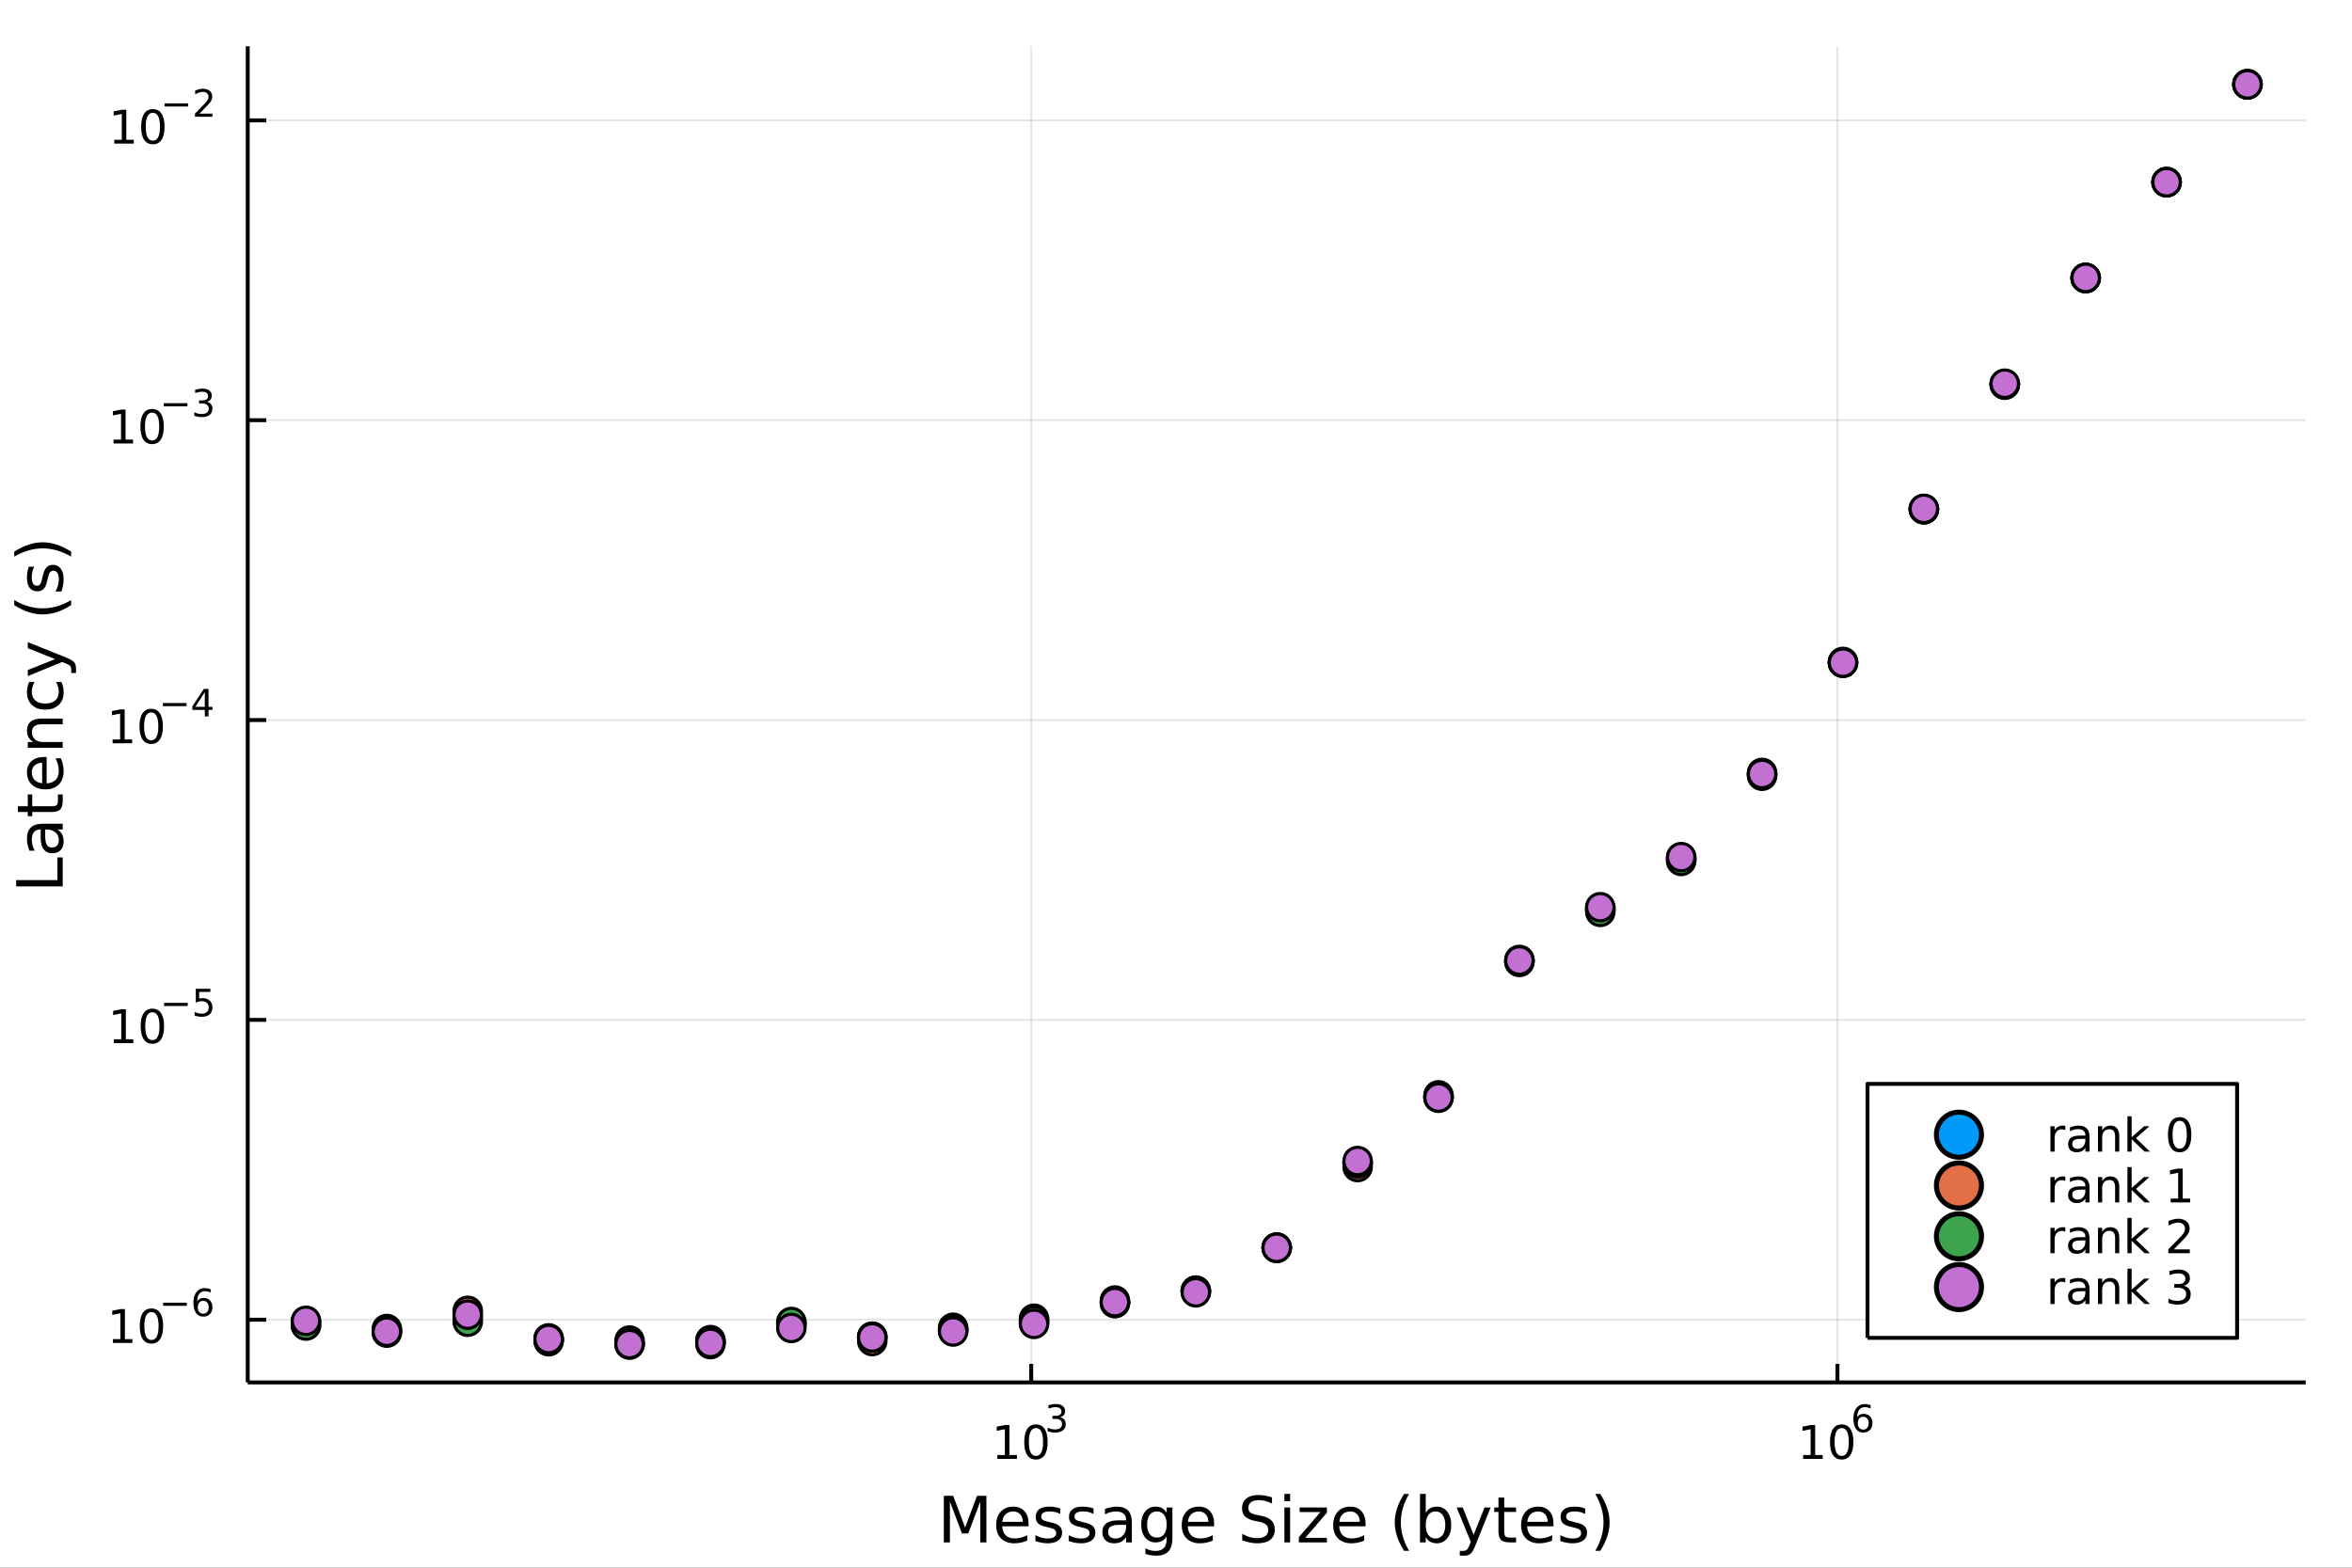 <?xml version="1.0" encoding="utf-8"?>
<svg xmlns="http://www.w3.org/2000/svg" xmlns:xlink="http://www.w3.org/1999/xlink" width="600" height="400" viewBox="0 0 2400 1600">
<rect x="0" y="0" width="2400" height="1600" fill="#333333" stroke="none"/>
<defs>
  <clipPath id="clip520">
    <rect x="0" y="0" width="2400" height="1600"/>
  </clipPath>
</defs>
<path clip-path="url(#clip520)" d="
M0 1600 L2400 1600 L2400 0 L0 0  Z
  " fill="#ffffff" fill-rule="evenodd" fill-opacity="1"/>
<defs>
  <clipPath id="clip521">
    <rect x="480" y="0" width="1681" height="1600"/>
  </clipPath>
</defs>
<path clip-path="url(#clip520)" d="
M252.764 1410.9 L2352.76 1410.9 L2352.76 47.244 L252.764 47.244  Z
  " fill="#ffffff" fill-rule="evenodd" fill-opacity="1"/>
<defs>
  <clipPath id="clip522">
    <rect x="252" y="47" width="2101" height="1365"/>
  </clipPath>
</defs>
<polyline clip-path="url(#clip522)" style="stroke:#000000; stroke-linecap:butt; stroke-linejoin:round; stroke-width:2; stroke-opacity:0.1; fill:none" points="
  1052.29,1410.9 1052.29,47.244 
  "/>
<polyline clip-path="url(#clip522)" style="stroke:#000000; stroke-linecap:butt; stroke-linejoin:round; stroke-width:2; stroke-opacity:0.1; fill:none" points="
  1874.94,1410.9 1874.94,47.244 
  "/>
<polyline clip-path="url(#clip520)" style="stroke:#000000; stroke-linecap:butt; stroke-linejoin:round; stroke-width:4; stroke-opacity:1; fill:none" points="
  252.764,1410.9 2352.76,1410.9 
  "/>
<polyline clip-path="url(#clip520)" style="stroke:#000000; stroke-linecap:butt; stroke-linejoin:round; stroke-width:4; stroke-opacity:1; fill:none" points="
  1052.29,1410.9 1052.29,1392 
  "/>
<polyline clip-path="url(#clip520)" style="stroke:#000000; stroke-linecap:butt; stroke-linejoin:round; stroke-width:4; stroke-opacity:1; fill:none" points="
  1874.94,1410.9 1874.94,1392 
  "/>
<path clip-path="url(#clip520)" d="M1017.74 1485.02 L1025.38 1485.02 L1025.38 1458.66 L1017.07 1460.32 L1017.07 1456.06 L1025.33 1454.4 L1030.01 1454.4 L1030.01 1485.02 L1037.65 1485.02 L1037.65 1488.96 L1017.74 1488.96 L1017.74 1485.02 Z" fill="#000000" fill-rule="evenodd" fill-opacity="1" /><path clip-path="url(#clip520)" d="M1057.09 1457.48 Q1053.48 1457.48 1051.65 1461.04 Q1049.84 1464.58 1049.84 1471.71 Q1049.84 1478.82 1051.65 1482.38 Q1053.48 1485.92 1057.09 1485.92 Q1060.72 1485.92 1062.53 1482.38 Q1064.36 1478.82 1064.36 1471.71 Q1064.36 1464.58 1062.53 1461.04 Q1060.72 1457.48 1057.09 1457.48 M1057.09 1453.77 Q1062.9 1453.77 1065.96 1458.38 Q1069.03 1462.96 1069.03 1471.71 Q1069.03 1480.44 1065.96 1485.04 Q1062.9 1489.63 1057.09 1489.63 Q1051.28 1489.63 1048.2 1485.04 Q1045.15 1480.44 1045.15 1471.71 Q1045.15 1462.96 1048.2 1458.38 Q1051.28 1453.77 1057.09 1453.77 Z" fill="#000000" fill-rule="evenodd" fill-opacity="1" /><path clip-path="url(#clip520)" d="M1081.73 1446.41 Q1084.46 1446.99 1085.98 1448.83 Q1087.52 1450.68 1087.52 1453.38 Q1087.52 1457.54 1084.66 1459.82 Q1081.81 1462.09 1076.54 1462.09 Q1074.77 1462.09 1072.89 1461.73 Q1071.03 1461.4 1069.03 1460.7 L1069.03 1457.03 Q1070.61 1457.95 1072.5 1458.42 Q1074.38 1458.89 1076.43 1458.89 Q1080 1458.89 1081.86 1457.48 Q1083.74 1456.07 1083.74 1453.38 Q1083.74 1450.9 1081.99 1449.51 Q1080.26 1448.1 1077.16 1448.1 L1073.89 1448.1 L1073.89 1444.98 L1077.31 1444.98 Q1080.11 1444.98 1081.6 1443.87 Q1083.08 1442.74 1083.08 1440.63 Q1083.08 1438.47 1081.54 1437.32 Q1080.02 1436.16 1077.16 1436.16 Q1075.6 1436.16 1073.81 1436.49 Q1072.03 1436.83 1069.88 1437.55 L1069.88 1434.16 Q1072.04 1433.56 1073.92 1433.26 Q1075.82 1432.96 1077.5 1432.96 Q1081.82 1432.96 1084.34 1434.93 Q1086.86 1436.89 1086.86 1440.24 Q1086.86 1442.57 1085.53 1444.19 Q1084.19 1445.79 1081.73 1446.41 Z" fill="#000000" fill-rule="evenodd" fill-opacity="1" /><path clip-path="url(#clip520)" d="M1839.93 1485.02 L1847.57 1485.02 L1847.57 1458.66 L1839.26 1460.32 L1839.26 1456.06 L1847.52 1454.4 L1852.2 1454.4 L1852.2 1485.02 L1859.84 1485.02 L1859.84 1488.96 L1839.93 1488.96 L1839.93 1485.02 Z" fill="#000000" fill-rule="evenodd" fill-opacity="1" /><path clip-path="url(#clip520)" d="M1879.28 1457.48 Q1875.67 1457.48 1873.84 1461.04 Q1872.04 1464.58 1872.04 1471.71 Q1872.04 1478.82 1873.84 1482.38 Q1875.67 1485.92 1879.28 1485.92 Q1882.92 1485.92 1884.72 1482.38 Q1886.55 1478.82 1886.55 1471.71 Q1886.55 1464.58 1884.72 1461.04 Q1882.92 1457.48 1879.28 1457.48 M1879.28 1453.77 Q1885.09 1453.77 1888.15 1458.38 Q1891.23 1462.96 1891.23 1471.71 Q1891.23 1480.44 1888.15 1485.04 Q1885.09 1489.63 1879.28 1489.63 Q1873.47 1489.63 1870.39 1485.04 Q1867.34 1480.44 1867.34 1471.71 Q1867.34 1462.96 1870.39 1458.38 Q1873.47 1453.77 1879.28 1453.77 Z" fill="#000000" fill-rule="evenodd" fill-opacity="1" /><path clip-path="url(#clip520)" d="M1901.25 1445.99 Q1898.69 1445.99 1897.19 1447.74 Q1895.7 1449.49 1895.7 1452.54 Q1895.7 1455.57 1897.19 1457.33 Q1898.69 1459.08 1901.25 1459.08 Q1903.81 1459.08 1905.3 1457.33 Q1906.8 1455.57 1906.8 1452.54 Q1906.8 1449.49 1905.3 1447.74 Q1903.81 1445.99 1901.25 1445.99 M1908.79 1434.09 L1908.79 1437.55 Q1907.36 1436.87 1905.9 1436.51 Q1904.45 1436.16 1903.02 1436.16 Q1899.26 1436.16 1897.26 1438.69 Q1895.29 1441.23 1895.01 1446.37 Q1896.12 1444.73 1897.79 1443.87 Q1899.47 1442.98 1901.48 1442.98 Q1905.71 1442.98 1908.15 1445.56 Q1910.62 1448.12 1910.62 1452.54 Q1910.62 1456.86 1908.06 1459.48 Q1905.5 1462.09 1901.25 1462.09 Q1896.38 1462.09 1893.8 1458.37 Q1891.23 1454.62 1891.23 1447.53 Q1891.23 1440.88 1894.39 1436.93 Q1897.55 1432.96 1902.87 1432.96 Q1904.3 1432.96 1905.75 1433.24 Q1907.21 1433.52 1908.79 1434.09 Z" fill="#000000" fill-rule="evenodd" fill-opacity="1" /><path clip-path="url(#clip520)" d="M963.07 1526.67 L972.65 1526.67 L984.777 1559 L996.967 1526.67 L1006.55 1526.67 L1006.55 1574.19 L1000.28 1574.19 L1000.28 1532.46 L988.023 1565.05 L981.562 1565.05 L969.308 1532.46 L969.308 1574.19 L963.07 1574.19 L963.07 1526.67 Z" fill="#000000" fill-rule="evenodd" fill-opacity="1" /><path clip-path="url(#clip520)" d="M1049.55 1554.9 L1049.55 1557.76 L1022.62 1557.76 Q1023 1563.81 1026.25 1566.99 Q1029.53 1570.14 1035.35 1570.14 Q1038.73 1570.14 1041.88 1569.32 Q1045.06 1568.49 1048.18 1566.83 L1048.18 1572.37 Q1045.03 1573.71 1041.72 1574.41 Q1038.41 1575.11 1035 1575.11 Q1026.47 1575.11 1021.48 1570.14 Q1016.51 1565.18 1016.51 1556.71 Q1016.51 1547.96 1021.22 1542.83 Q1025.96 1537.68 1033.98 1537.68 Q1041.18 1537.68 1045.35 1542.33 Q1049.55 1546.94 1049.55 1554.9 M1043.69 1553.18 Q1043.63 1548.37 1040.99 1545.51 Q1038.38 1542.64 1034.05 1542.64 Q1029.15 1542.64 1026.19 1545.41 Q1023.26 1548.18 1022.81 1553.21 L1043.69 1553.18 Z" fill="#000000" fill-rule="evenodd" fill-opacity="1" /><path clip-path="url(#clip520)" d="M1081.89 1539.59 L1081.89 1545.13 Q1079.4 1543.85 1076.73 1543.22 Q1074.06 1542.58 1071.19 1542.58 Q1066.83 1542.58 1064.63 1543.92 Q1062.47 1545.25 1062.47 1547.93 Q1062.47 1549.96 1064.03 1551.14 Q1065.59 1552.29 1070.3 1553.34 L1072.31 1553.78 Q1078.54 1555.12 1081.15 1557.57 Q1083.8 1559.99 1083.8 1564.35 Q1083.8 1569.32 1079.85 1572.21 Q1075.93 1575.11 1069.06 1575.11 Q1066.19 1575.11 1063.08 1574.54 Q1059.99 1573.99 1056.55 1572.88 L1056.55 1566.83 Q1059.8 1568.52 1062.95 1569.38 Q1066.1 1570.21 1069.19 1570.21 Q1073.32 1570.21 1075.55 1568.81 Q1077.78 1567.37 1077.78 1564.8 Q1077.78 1562.41 1076.16 1561.14 Q1074.57 1559.86 1069.12 1558.68 L1067.09 1558.21 Q1061.64 1557.06 1059.22 1554.71 Q1056.8 1552.32 1056.8 1548.18 Q1056.8 1543.15 1060.37 1540.42 Q1063.93 1537.68 1070.49 1537.68 Q1073.74 1537.68 1076.6 1538.16 Q1079.47 1538.63 1081.89 1539.59 Z" fill="#000000" fill-rule="evenodd" fill-opacity="1" /><path clip-path="url(#clip520)" d="M1115.85 1539.59 L1115.85 1545.13 Q1113.36 1543.85 1110.69 1543.22 Q1108.02 1542.58 1105.15 1542.58 Q1100.79 1542.58 1098.6 1543.92 Q1096.43 1545.25 1096.43 1547.93 Q1096.43 1549.96 1097.99 1551.14 Q1099.55 1552.29 1104.26 1553.34 L1106.27 1553.78 Q1112.5 1555.12 1115.11 1557.57 Q1117.76 1559.99 1117.76 1564.35 Q1117.76 1569.32 1113.81 1572.21 Q1109.89 1575.11 1103.02 1575.11 Q1100.16 1575.11 1097.04 1574.54 Q1093.95 1573.99 1090.51 1572.88 L1090.51 1566.83 Q1093.76 1568.52 1096.91 1569.38 Q1100.06 1570.21 1103.15 1570.21 Q1107.28 1570.21 1109.51 1568.81 Q1111.74 1567.37 1111.74 1564.8 Q1111.74 1562.41 1110.12 1561.14 Q1108.53 1559.86 1103.08 1558.68 L1101.05 1558.21 Q1095.6 1557.06 1093.18 1554.71 Q1090.77 1552.32 1090.77 1548.18 Q1090.77 1543.15 1094.33 1540.42 Q1097.9 1537.68 1104.45 1537.68 Q1107.7 1537.68 1110.56 1538.16 Q1113.43 1538.63 1115.85 1539.59 Z" fill="#000000" fill-rule="evenodd" fill-opacity="1" /><path clip-path="url(#clip520)" d="M1143.28 1556.27 Q1136.19 1556.27 1133.45 1557.89 Q1130.71 1559.51 1130.71 1563.43 Q1130.71 1566.55 1132.75 1568.39 Q1134.82 1570.21 1138.35 1570.21 Q1143.22 1570.21 1146.15 1566.77 Q1149.11 1563.3 1149.11 1557.57 L1149.11 1556.27 L1143.28 1556.27 M1154.96 1553.85 L1154.96 1574.19 L1149.11 1574.19 L1149.11 1568.77 Q1147.1 1572.02 1144.11 1573.58 Q1141.12 1575.11 1136.79 1575.11 Q1131.32 1575.11 1128.07 1572.05 Q1124.85 1568.97 1124.85 1563.81 Q1124.85 1557.79 1128.86 1554.74 Q1132.91 1551.68 1140.9 1551.68 L1149.11 1551.68 L1149.11 1551.11 Q1149.11 1547.07 1146.43 1544.87 Q1143.79 1542.64 1138.99 1542.64 Q1135.93 1542.64 1133.03 1543.38 Q1130.14 1544.11 1127.46 1545.57 L1127.46 1540.16 Q1130.68 1538.92 1133.7 1538.31 Q1136.73 1537.68 1139.59 1537.68 Q1147.33 1537.68 1151.14 1541.69 Q1154.96 1545.7 1154.96 1553.85 Z" fill="#000000" fill-rule="evenodd" fill-opacity="1" /><path clip-path="url(#clip520)" d="M1190.48 1555.95 Q1190.48 1549.58 1187.84 1546.08 Q1185.23 1542.58 1180.49 1542.58 Q1175.78 1542.58 1173.14 1546.08 Q1170.53 1549.58 1170.53 1555.95 Q1170.53 1562.28 1173.14 1565.78 Q1175.78 1569.28 1180.49 1569.28 Q1185.23 1569.28 1187.84 1565.78 Q1190.48 1562.28 1190.48 1555.95 M1196.34 1569.76 Q1196.34 1578.86 1192.3 1583.29 Q1188.26 1587.74 1179.92 1587.74 Q1176.83 1587.74 1174.09 1587.27 Q1171.36 1586.82 1168.78 1585.87 L1168.78 1580.17 Q1171.36 1581.57 1173.87 1582.24 Q1176.38 1582.91 1178.99 1582.91 Q1184.76 1582.91 1187.62 1579.88 Q1190.48 1576.89 1190.48 1570.81 L1190.48 1567.92 Q1188.67 1571.07 1185.84 1572.63 Q1183.01 1574.19 1179.06 1574.19 Q1172.5 1574.19 1168.49 1569.19 Q1164.48 1564.19 1164.48 1555.95 Q1164.48 1547.67 1168.49 1542.68 Q1172.5 1537.68 1179.06 1537.68 Q1183.01 1537.68 1185.84 1539.24 Q1188.67 1540.8 1190.48 1543.95 L1190.48 1538.54 L1196.34 1538.54 L1196.34 1569.76 Z" fill="#000000" fill-rule="evenodd" fill-opacity="1" /><path clip-path="url(#clip520)" d="M1238.9 1554.9 L1238.9 1557.76 L1211.97 1557.76 Q1212.35 1563.81 1215.6 1566.99 Q1218.88 1570.14 1224.7 1570.14 Q1228.07 1570.14 1231.23 1569.32 Q1234.41 1568.49 1237.53 1566.83 L1237.53 1572.37 Q1234.38 1573.71 1231.07 1574.41 Q1227.76 1575.11 1224.35 1575.11 Q1215.82 1575.11 1210.82 1570.14 Q1205.86 1565.18 1205.86 1556.71 Q1205.86 1547.96 1210.57 1542.83 Q1215.31 1537.68 1223.33 1537.68 Q1230.53 1537.68 1234.69 1542.33 Q1238.9 1546.94 1238.9 1554.9 M1233.04 1553.18 Q1232.98 1548.37 1230.33 1545.51 Q1227.72 1542.64 1223.4 1542.64 Q1218.49 1542.64 1215.53 1545.41 Q1212.61 1548.18 1212.16 1553.21 L1233.04 1553.18 Z" fill="#000000" fill-rule="evenodd" fill-opacity="1" /><path clip-path="url(#clip520)" d="M1297.97 1528.23 L1297.97 1534.5 Q1294.31 1532.74 1291.06 1531.89 Q1287.82 1531.03 1284.79 1531.03 Q1279.54 1531.03 1276.68 1533.06 Q1273.84 1535.1 1273.84 1538.86 Q1273.84 1542.01 1275.72 1543.63 Q1277.63 1545.22 1282.91 1546.21 L1286.8 1547 Q1293.99 1548.37 1297.4 1551.84 Q1300.83 1555.28 1300.83 1561.07 Q1300.83 1567.98 1296.19 1571.54 Q1291.57 1575.11 1282.63 1575.11 Q1279.25 1575.11 1275.44 1574.34 Q1271.65 1573.58 1267.57 1572.08 L1267.57 1565.46 Q1271.49 1567.66 1275.24 1568.77 Q1279 1569.89 1282.63 1569.89 Q1288.13 1569.89 1291.13 1567.72 Q1294.12 1565.56 1294.12 1561.55 Q1294.12 1558.05 1291.95 1556.08 Q1289.82 1554.1 1284.92 1553.11 L1281.01 1552.35 Q1273.81 1550.92 1270.6 1547.86 Q1267.38 1544.81 1267.38 1539.37 Q1267.38 1533.06 1271.81 1529.43 Q1276.26 1525.81 1284.06 1525.81 Q1287.4 1525.81 1290.87 1526.41 Q1294.34 1527.02 1297.97 1528.23 Z" fill="#000000" fill-rule="evenodd" fill-opacity="1" /><path clip-path="url(#clip520)" d="M1310.61 1538.54 L1316.46 1538.54 L1316.46 1574.19 L1310.61 1574.19 L1310.61 1538.54 M1310.61 1524.66 L1316.46 1524.66 L1316.46 1532.08 L1310.61 1532.08 L1310.61 1524.66 Z" fill="#000000" fill-rule="evenodd" fill-opacity="1" /><path clip-path="url(#clip520)" d="M1326.17 1538.54 L1353.99 1538.54 L1353.99 1543.88 L1331.96 1569.51 L1353.99 1569.51 L1353.99 1574.19 L1325.37 1574.19 L1325.37 1568.84 L1347.4 1543.22 L1326.17 1543.22 L1326.17 1538.54 Z" fill="#000000" fill-rule="evenodd" fill-opacity="1" /><path clip-path="url(#clip520)" d="M1393.42 1554.9 L1393.42 1557.76 L1366.5 1557.76 Q1366.88 1563.81 1370.13 1566.99 Q1373.4 1570.14 1379.23 1570.14 Q1382.6 1570.14 1385.75 1569.32 Q1388.94 1568.49 1392.05 1566.83 L1392.05 1572.37 Q1388.9 1573.71 1385.59 1574.41 Q1382.28 1575.11 1378.88 1575.11 Q1370.35 1575.11 1365.35 1570.14 Q1360.39 1565.18 1360.39 1556.71 Q1360.39 1547.96 1365.1 1542.83 Q1369.84 1537.68 1377.86 1537.68 Q1385.05 1537.68 1389.22 1542.33 Q1393.42 1546.94 1393.42 1554.9 M1387.57 1553.18 Q1387.5 1548.37 1384.86 1545.51 Q1382.25 1542.64 1377.92 1542.64 Q1373.02 1542.64 1370.06 1545.41 Q1367.13 1548.18 1366.69 1553.21 L1387.57 1553.18 Z" fill="#000000" fill-rule="evenodd" fill-opacity="1" /><path clip-path="url(#clip520)" d="M1437.82 1524.72 Q1433.56 1532.04 1431.49 1539.21 Q1429.42 1546.37 1429.42 1553.72 Q1429.42 1561.07 1431.49 1568.3 Q1433.59 1575.49 1437.82 1582.78 L1432.73 1582.78 Q1427.96 1575.3 1425.57 1568.07 Q1423.22 1560.85 1423.22 1553.72 Q1423.22 1546.62 1425.57 1539.43 Q1427.93 1532.24 1432.73 1524.72 L1437.82 1524.72 Z" fill="#000000" fill-rule="evenodd" fill-opacity="1" /><path clip-path="url(#clip520)" d="M1474.78 1556.39 Q1474.78 1549.93 1472.1 1546.27 Q1469.46 1542.58 1464.81 1542.58 Q1460.17 1542.58 1457.49 1546.27 Q1454.85 1549.93 1454.85 1556.39 Q1454.85 1562.85 1457.49 1566.55 Q1460.17 1570.21 1464.81 1570.21 Q1469.46 1570.21 1472.1 1566.55 Q1474.78 1562.85 1474.78 1556.39 M1454.85 1543.95 Q1456.7 1540.77 1459.5 1539.24 Q1462.33 1537.68 1466.25 1537.68 Q1472.74 1537.68 1476.78 1542.83 Q1480.86 1547.99 1480.86 1556.39 Q1480.86 1564.8 1476.78 1569.95 Q1472.74 1575.11 1466.25 1575.11 Q1462.33 1575.11 1459.5 1573.58 Q1456.7 1572.02 1454.85 1568.84 L1454.85 1574.19 L1448.96 1574.19 L1448.96 1524.66 L1454.85 1524.66 L1454.85 1543.95 Z" fill="#000000" fill-rule="evenodd" fill-opacity="1" /><path clip-path="url(#clip520)" d="M1505.4 1577.5 Q1502.91 1583.86 1500.56 1585.8 Q1498.2 1587.74 1494.26 1587.74 L1489.58 1587.74 L1489.58 1582.84 L1493.01 1582.84 Q1495.43 1582.84 1496.77 1581.7 Q1498.11 1580.55 1499.73 1576.29 L1500.78 1573.61 L1486.36 1538.54 L1492.57 1538.54 L1503.71 1566.42 L1514.85 1538.54 L1521.06 1538.54 L1505.4 1577.5 Z" fill="#000000" fill-rule="evenodd" fill-opacity="1" /><path clip-path="url(#clip520)" d="M1534.93 1528.42 L1534.93 1538.54 L1547 1538.54 L1547 1543.09 L1534.93 1543.09 L1534.93 1562.44 Q1534.93 1566.8 1536.11 1568.04 Q1537.32 1569.28 1540.98 1569.28 L1547 1569.28 L1547 1574.19 L1540.98 1574.19 Q1534.2 1574.19 1531.62 1571.67 Q1529.04 1569.12 1529.04 1562.44 L1529.04 1543.09 L1524.75 1543.09 L1524.75 1538.54 L1529.04 1538.54 L1529.04 1528.42 L1534.93 1528.42 Z" fill="#000000" fill-rule="evenodd" fill-opacity="1" /><path clip-path="url(#clip520)" d="M1585.19 1554.9 L1585.19 1557.76 L1558.26 1557.76 Q1558.65 1563.81 1561.89 1566.99 Q1565.17 1570.14 1570.99 1570.14 Q1574.37 1570.14 1577.52 1569.32 Q1580.7 1568.49 1583.82 1566.83 L1583.82 1572.37 Q1580.67 1573.71 1577.36 1574.41 Q1574.05 1575.11 1570.64 1575.11 Q1562.11 1575.11 1557.12 1570.14 Q1552.15 1565.18 1552.15 1556.71 Q1552.15 1547.96 1556.86 1542.83 Q1561.61 1537.68 1569.63 1537.68 Q1576.82 1537.68 1580.99 1542.33 Q1585.19 1546.94 1585.19 1554.9 M1579.33 1553.18 Q1579.27 1548.37 1576.63 1545.51 Q1574.02 1542.64 1569.69 1542.64 Q1564.79 1542.64 1561.83 1545.41 Q1558.9 1548.18 1558.45 1553.21 L1579.33 1553.18 Z" fill="#000000" fill-rule="evenodd" fill-opacity="1" /><path clip-path="url(#clip520)" d="M1617.53 1539.59 L1617.53 1545.13 Q1615.05 1543.85 1612.37 1543.22 Q1609.7 1542.58 1606.83 1542.58 Q1602.47 1542.58 1600.28 1543.92 Q1598.11 1545.25 1598.11 1547.93 Q1598.11 1549.96 1599.67 1551.14 Q1601.23 1552.29 1605.94 1553.34 L1607.95 1553.78 Q1614.19 1555.12 1616.8 1557.57 Q1619.44 1559.99 1619.44 1564.35 Q1619.44 1569.32 1615.49 1572.21 Q1611.58 1575.11 1604.7 1575.11 Q1601.84 1575.11 1598.72 1574.54 Q1595.63 1573.99 1592.19 1572.88 L1592.19 1566.83 Q1595.44 1568.52 1598.59 1569.38 Q1601.74 1570.21 1604.83 1570.21 Q1608.97 1570.21 1611.19 1568.81 Q1613.42 1567.37 1613.42 1564.8 Q1613.42 1562.41 1611.8 1561.14 Q1610.21 1559.86 1604.76 1558.68 L1602.73 1558.21 Q1597.29 1557.06 1594.87 1554.71 Q1592.45 1552.32 1592.45 1548.18 Q1592.45 1543.15 1596.01 1540.42 Q1599.58 1537.68 1606.13 1537.68 Q1609.38 1537.68 1612.24 1538.16 Q1615.11 1538.63 1617.53 1539.59 Z" fill="#000000" fill-rule="evenodd" fill-opacity="1" /><path clip-path="url(#clip520)" d="M1627.84 1524.72 L1632.93 1524.72 Q1637.71 1532.24 1640.06 1539.43 Q1642.45 1546.62 1642.45 1553.72 Q1642.45 1560.85 1640.06 1568.07 Q1637.71 1575.3 1632.93 1582.78 L1627.84 1582.78 Q1632.07 1575.49 1634.14 1568.3 Q1636.24 1561.07 1636.24 1553.72 Q1636.24 1546.37 1634.14 1539.21 Q1632.07 1532.04 1627.84 1524.72 Z" fill="#000000" fill-rule="evenodd" fill-opacity="1" /><polyline clip-path="url(#clip522)" style="stroke:#000000; stroke-linecap:butt; stroke-linejoin:round; stroke-width:2; stroke-opacity:0.1; fill:none" points="
  252.764,1346.9 2352.76,1346.9 
  "/>
<polyline clip-path="url(#clip522)" style="stroke:#000000; stroke-linecap:butt; stroke-linejoin:round; stroke-width:2; stroke-opacity:0.1; fill:none" points="
  252.764,1040.89 2352.76,1040.89 
  "/>
<polyline clip-path="url(#clip522)" style="stroke:#000000; stroke-linecap:butt; stroke-linejoin:round; stroke-width:2; stroke-opacity:0.1; fill:none" points="
  252.764,734.876 2352.76,734.876 
  "/>
<polyline clip-path="url(#clip522)" style="stroke:#000000; stroke-linecap:butt; stroke-linejoin:round; stroke-width:2; stroke-opacity:0.1; fill:none" points="
  252.764,428.865 2352.76,428.865 
  "/>
<polyline clip-path="url(#clip522)" style="stroke:#000000; stroke-linecap:butt; stroke-linejoin:round; stroke-width:2; stroke-opacity:0.1; fill:none" points="
  252.764,122.854 2352.76,122.854 
  "/>
<polyline clip-path="url(#clip520)" style="stroke:#000000; stroke-linecap:butt; stroke-linejoin:round; stroke-width:4; stroke-opacity:1; fill:none" points="
  252.764,1410.9 252.764,47.244 
  "/>
<polyline clip-path="url(#clip520)" style="stroke:#000000; stroke-linecap:butt; stroke-linejoin:round; stroke-width:4; stroke-opacity:1; fill:none" points="
  252.764,1346.9 271.662,1346.9 
  "/>
<polyline clip-path="url(#clip520)" style="stroke:#000000; stroke-linecap:butt; stroke-linejoin:round; stroke-width:4; stroke-opacity:1; fill:none" points="
  252.764,1040.89 271.662,1040.89 
  "/>
<polyline clip-path="url(#clip520)" style="stroke:#000000; stroke-linecap:butt; stroke-linejoin:round; stroke-width:4; stroke-opacity:1; fill:none" points="
  252.764,734.876 271.662,734.876 
  "/>
<polyline clip-path="url(#clip520)" style="stroke:#000000; stroke-linecap:butt; stroke-linejoin:round; stroke-width:4; stroke-opacity:1; fill:none" points="
  252.764,428.865 271.662,428.865 
  "/>
<polyline clip-path="url(#clip520)" style="stroke:#000000; stroke-linecap:butt; stroke-linejoin:round; stroke-width:4; stroke-opacity:1; fill:none" points="
  252.764,122.854 271.662,122.854 
  "/>
<path clip-path="url(#clip520)" d="M115.195 1366.69 L122.834 1366.69 L122.834 1340.32 L114.523 1341.99 L114.523 1337.73 L122.787 1336.07 L127.463 1336.07 L127.463 1366.69 L135.102 1366.69 L135.102 1370.63 L115.195 1370.63 L115.195 1366.69 Z" fill="#000000" fill-rule="evenodd" fill-opacity="1" /><path clip-path="url(#clip520)" d="M154.546 1339.14 Q150.935 1339.14 149.107 1342.71 Q147.301 1346.25 147.301 1353.38 Q147.301 1360.49 149.107 1364.05 Q150.935 1367.59 154.546 1367.59 Q158.181 1367.59 159.986 1364.05 Q161.815 1360.49 161.815 1353.38 Q161.815 1346.25 159.986 1342.71 Q158.181 1339.14 154.546 1339.14 M154.546 1335.44 Q160.357 1335.44 163.412 1340.05 Q166.491 1344.63 166.491 1353.38 Q166.491 1362.11 163.412 1366.71 Q160.357 1371.3 154.546 1371.3 Q148.736 1371.3 145.658 1366.71 Q142.602 1362.11 142.602 1353.38 Q142.602 1344.63 145.658 1340.05 Q148.736 1335.44 154.546 1335.44 Z" fill="#000000" fill-rule="evenodd" fill-opacity="1" /><path clip-path="url(#clip520)" d="M166.491 1329.54 L190.602 1329.54 L190.602 1332.74 L166.491 1332.74 L166.491 1329.54 Z" fill="#000000" fill-rule="evenodd" fill-opacity="1" /><path clip-path="url(#clip520)" d="M207.398 1327.66 Q204.84 1327.66 203.335 1329.41 Q201.849 1331.16 201.849 1334.21 Q201.849 1337.23 203.335 1339 Q204.84 1340.75 207.398 1340.75 Q209.956 1340.75 211.441 1339 Q212.946 1337.23 212.946 1334.21 Q212.946 1331.16 211.441 1329.41 Q209.956 1327.66 207.398 1327.66 M214.94 1315.76 L214.94 1319.22 Q213.51 1318.54 212.043 1318.18 Q210.595 1317.82 209.166 1317.82 Q205.404 1317.82 203.41 1320.36 Q201.436 1322.9 201.153 1328.04 Q202.263 1326.4 203.937 1325.54 Q205.611 1324.65 207.623 1324.65 Q211.855 1324.65 214.3 1327.23 Q216.764 1329.79 216.764 1334.21 Q216.764 1338.53 214.206 1341.15 Q211.648 1343.76 207.398 1343.76 Q202.526 1343.76 199.95 1340.04 Q197.373 1336.29 197.373 1329.2 Q197.373 1322.55 200.533 1318.6 Q203.693 1314.63 209.015 1314.63 Q210.445 1314.63 211.893 1314.91 Q213.36 1315.19 214.94 1315.76 Z" fill="#000000" fill-rule="evenodd" fill-opacity="1" /><path clip-path="url(#clip520)" d="M116.135 1060.68 L123.774 1060.68 L123.774 1034.31 L115.464 1035.98 L115.464 1031.72 L123.728 1030.05 L128.404 1030.05 L128.404 1060.68 L136.042 1060.68 L136.042 1064.61 L116.135 1064.61 L116.135 1060.68 Z" fill="#000000" fill-rule="evenodd" fill-opacity="1" /><path clip-path="url(#clip520)" d="M155.487 1033.13 Q151.876 1033.13 150.047 1036.7 Q148.241 1040.24 148.241 1047.37 Q148.241 1054.48 150.047 1058.04 Q151.876 1061.58 155.487 1061.58 Q159.121 1061.58 160.927 1058.04 Q162.755 1054.48 162.755 1047.37 Q162.755 1040.24 160.927 1036.7 Q159.121 1033.13 155.487 1033.13 M155.487 1029.43 Q161.297 1029.43 164.352 1034.04 Q167.431 1038.62 167.431 1047.37 Q167.431 1056.1 164.352 1060.7 Q161.297 1065.29 155.487 1065.29 Q149.677 1065.29 146.598 1060.7 Q143.542 1056.1 143.542 1047.37 Q143.542 1038.62 146.598 1034.04 Q149.677 1029.43 155.487 1029.43 Z" fill="#000000" fill-rule="evenodd" fill-opacity="1" /><path clip-path="url(#clip520)" d="M167.431 1023.53 L191.543 1023.53 L191.543 1026.73 L167.431 1026.73 L167.431 1023.53 Z" fill="#000000" fill-rule="evenodd" fill-opacity="1" /><path clip-path="url(#clip520)" d="M199.781 1009.12 L214.695 1009.12 L214.695 1012.32 L203.26 1012.32 L203.26 1019.21 Q204.088 1018.92 204.915 1018.79 Q205.743 1018.64 206.57 1018.64 Q211.272 1018.64 214.018 1021.22 Q216.764 1023.79 216.764 1028.2 Q216.764 1032.73 213.943 1035.25 Q211.122 1037.75 205.987 1037.75 Q204.219 1037.75 202.376 1037.45 Q200.552 1037.15 198.596 1036.55 L198.596 1032.73 Q200.288 1033.65 202.094 1034.1 Q203.899 1034.55 205.912 1034.55 Q209.166 1034.55 211.065 1032.84 Q212.965 1031.13 212.965 1028.2 Q212.965 1025.26 211.065 1023.55 Q209.166 1021.84 205.912 1021.84 Q204.388 1021.84 202.865 1022.18 Q201.36 1022.52 199.781 1023.23 L199.781 1009.12 Z" fill="#000000" fill-rule="evenodd" fill-opacity="1" /><path clip-path="url(#clip520)" d="M114.931 754.668 L122.57 754.668 L122.57 728.303 L114.26 729.97 L114.26 725.71 L122.524 724.044 L127.2 724.044 L127.2 754.668 L134.839 754.668 L134.839 758.604 L114.931 758.604 L114.931 754.668 Z" fill="#000000" fill-rule="evenodd" fill-opacity="1" /><path clip-path="url(#clip520)" d="M154.283 727.122 Q150.672 727.122 148.843 730.687 Q147.038 734.229 147.038 741.358 Q147.038 748.465 148.843 752.03 Q150.672 755.571 154.283 755.571 Q157.917 755.571 159.723 752.03 Q161.552 748.465 161.552 741.358 Q161.552 734.229 159.723 730.687 Q157.917 727.122 154.283 727.122 M154.283 723.419 Q160.093 723.419 163.149 728.025 Q166.227 732.608 166.227 741.358 Q166.227 750.085 163.149 754.692 Q160.093 759.275 154.283 759.275 Q148.473 759.275 145.394 754.692 Q142.339 750.085 142.339 741.358 Q142.339 732.608 145.394 728.025 Q148.473 723.419 154.283 723.419 Z" fill="#000000" fill-rule="evenodd" fill-opacity="1" /><path clip-path="url(#clip520)" d="M166.227 717.52 L190.339 717.52 L190.339 720.717 L166.227 720.717 L166.227 717.52 Z" fill="#000000" fill-rule="evenodd" fill-opacity="1" /><path clip-path="url(#clip520)" d="M208.978 706.423 L199.386 721.413 L208.978 721.413 L208.978 706.423 M207.981 703.113 L212.758 703.113 L212.758 721.413 L216.764 721.413 L216.764 724.573 L212.758 724.573 L212.758 731.193 L208.978 731.193 L208.978 724.573 L196.301 724.573 L196.301 720.905 L207.981 703.113 Z" fill="#000000" fill-rule="evenodd" fill-opacity="1" /><path clip-path="url(#clip520)" d="M115.853 448.658 L123.492 448.658 L123.492 422.292 L115.182 423.959 L115.182 419.699 L123.446 418.033 L128.121 418.033 L128.121 448.658 L135.76 448.658 L135.76 452.593 L115.853 452.593 L115.853 448.658 Z" fill="#000000" fill-rule="evenodd" fill-opacity="1" /><path clip-path="url(#clip520)" d="M155.205 421.111 Q151.594 421.111 149.765 424.676 Q147.959 428.218 147.959 435.348 Q147.959 442.454 149.765 446.019 Q151.594 449.56 155.205 449.56 Q158.839 449.56 160.644 446.019 Q162.473 442.454 162.473 435.348 Q162.473 428.218 160.644 424.676 Q158.839 421.111 155.205 421.111 M155.205 417.408 Q161.015 417.408 164.07 422.014 Q167.149 426.598 167.149 435.348 Q167.149 444.074 164.07 448.681 Q161.015 453.264 155.205 453.264 Q149.395 453.264 146.316 448.681 Q143.26 444.074 143.26 435.348 Q143.26 426.598 146.316 422.014 Q149.395 417.408 155.205 417.408 Z" fill="#000000" fill-rule="evenodd" fill-opacity="1" /><path clip-path="url(#clip520)" d="M167.149 411.509 L191.261 411.509 L191.261 414.706 L167.149 414.706 L167.149 411.509 Z" fill="#000000" fill-rule="evenodd" fill-opacity="1" /><path clip-path="url(#clip520)" d="M210.971 410.042 Q213.698 410.625 215.222 412.468 Q216.764 414.311 216.764 417.02 Q216.764 421.176 213.905 423.452 Q211.046 425.728 205.78 425.728 Q204.012 425.728 202.132 425.37 Q200.27 425.032 198.276 424.336 L198.276 420.669 Q199.856 421.59 201.737 422.06 Q203.617 422.53 205.667 422.53 Q209.241 422.53 211.103 421.12 Q212.984 419.709 212.984 417.02 Q212.984 414.537 211.234 413.145 Q209.504 411.735 206.401 411.735 L203.128 411.735 L203.128 408.613 L206.551 408.613 Q209.354 408.613 210.84 407.503 Q212.325 406.375 212.325 404.268 Q212.325 402.105 210.783 400.958 Q209.26 399.792 206.401 399.792 Q204.84 399.792 203.053 400.13 Q201.266 400.469 199.122 401.184 L199.122 397.798 Q201.285 397.196 203.166 396.896 Q205.066 396.595 206.739 396.595 Q211.065 396.595 213.585 398.569 Q216.106 400.525 216.106 403.873 Q216.106 406.205 214.77 407.823 Q213.435 409.421 210.971 410.042 Z" fill="#000000" fill-rule="evenodd" fill-opacity="1" /><path clip-path="url(#clip520)" d="M116.624 142.647 L124.263 142.647 L124.263 116.281 L115.953 117.948 L115.953 113.689 L124.217 112.022 L128.893 112.022 L128.893 142.647 L136.531 142.647 L136.531 146.582 L116.624 146.582 L116.624 142.647 Z" fill="#000000" fill-rule="evenodd" fill-opacity="1" /><path clip-path="url(#clip520)" d="M155.976 115.101 Q152.365 115.101 150.536 118.665 Q148.73 122.207 148.73 129.337 Q148.73 136.443 150.536 140.008 Q152.365 143.55 155.976 143.55 Q159.61 143.55 161.416 140.008 Q163.244 136.443 163.244 129.337 Q163.244 122.207 161.416 118.665 Q159.61 115.101 155.976 115.101 M155.976 111.397 Q161.786 111.397 164.841 116.003 Q167.92 120.587 167.92 129.337 Q167.92 138.063 164.841 142.67 Q161.786 147.253 155.976 147.253 Q150.166 147.253 147.087 142.67 Q144.031 138.063 144.031 129.337 Q144.031 120.587 147.087 116.003 Q150.166 111.397 155.976 111.397 Z" fill="#000000" fill-rule="evenodd" fill-opacity="1" /><path clip-path="url(#clip520)" d="M167.92 105.498 L192.032 105.498 L192.032 108.696 L167.92 108.696 L167.92 105.498 Z" fill="#000000" fill-rule="evenodd" fill-opacity="1" /><path clip-path="url(#clip520)" d="M203.504 115.974 L216.764 115.974 L216.764 119.172 L198.934 119.172 L198.934 115.974 Q201.097 113.736 204.821 109.975 Q208.564 106.194 209.523 105.103 Q211.347 103.053 212.062 101.643 Q212.796 100.213 212.796 98.84 Q212.796 96.602 211.216 95.192 Q209.655 93.781 207.134 93.781 Q205.348 93.781 203.354 94.402 Q201.379 95.022 199.122 96.282 L199.122 92.446 Q201.417 91.524 203.41 91.054 Q205.404 90.584 207.059 90.584 Q211.423 90.584 214.018 92.765 Q216.613 94.947 216.613 98.596 Q216.613 100.326 215.955 101.887 Q215.316 103.429 213.604 105.536 Q213.134 106.081 210.614 108.696 Q208.094 111.291 203.504 115.974 Z" fill="#000000" fill-rule="evenodd" fill-opacity="1" /><path clip-path="url(#clip520)" d="M16.484 904.668 L16.484 898.239 L58.593 898.239 L58.593 875.1 L64.004 875.1 L64.004 904.668 L16.484 904.668 Z" fill="#000000" fill-rule="evenodd" fill-opacity="1" /><path clip-path="url(#clip520)" d="M46.085 852.406 Q46.085 859.504 47.708 862.241 Q49.331 864.978 53.246 864.978 Q56.365 864.978 58.211 862.941 Q60.026 860.872 60.026 857.339 Q60.026 852.47 56.588 849.541 Q53.119 846.581 47.39 846.581 L46.085 846.581 L46.085 852.406 M43.666 840.725 L64.004 840.725 L64.004 846.581 L58.593 846.581 Q61.84 848.587 63.399 851.578 Q64.927 854.57 64.927 858.899 Q64.927 864.373 61.872 867.62 Q58.784 870.835 53.628 870.835 Q47.612 870.835 44.557 866.824 Q41.501 862.782 41.501 854.793 L41.501 846.581 L40.928 846.581 Q36.886 846.581 34.69 849.255 Q32.462 851.897 32.462 856.703 Q32.462 859.758 33.194 862.655 Q33.926 865.551 35.39 868.225 L29.98 868.225 Q28.738 865.01 28.133 861.986 Q27.497 858.963 27.497 856.098 Q27.497 848.364 31.507 844.544 Q35.518 840.725 43.666 840.725 Z" fill="#000000" fill-rule="evenodd" fill-opacity="1" /><path clip-path="url(#clip520)" d="M18.235 822.869 L28.356 822.869 L28.356 810.806 L32.908 810.806 L32.908 822.869 L52.259 822.869 Q56.62 822.869 57.861 821.691 Q59.103 820.482 59.103 816.822 L59.103 810.806 L64.004 810.806 L64.004 816.822 Q64.004 823.601 61.49 826.179 Q58.943 828.757 52.259 828.757 L32.908 828.757 L32.908 833.054 L28.356 833.054 L28.356 828.757 L18.235 828.757 L18.235 822.869 Z" fill="#000000" fill-rule="evenodd" fill-opacity="1" /><path clip-path="url(#clip520)" d="M44.716 772.612 L47.581 772.612 L47.581 799.539 Q53.628 799.157 56.811 795.91 Q59.962 792.632 59.962 786.807 Q59.962 783.434 59.134 780.282 Q58.307 777.1 56.652 773.98 L62.19 773.98 Q63.527 777.131 64.227 780.442 Q64.927 783.752 64.927 787.157 Q64.927 795.687 59.962 800.685 Q54.997 805.65 46.53 805.65 Q37.777 805.65 32.653 800.939 Q27.497 796.197 27.497 788.176 Q27.497 780.983 32.144 776.813 Q36.759 772.612 44.716 772.612 M42.997 778.468 Q38.191 778.532 35.327 781.174 Q32.462 783.784 32.462 788.112 Q32.462 793.014 35.231 795.974 Q38 798.902 43.029 799.348 L42.997 778.468 Z" fill="#000000" fill-rule="evenodd" fill-opacity="1" /><path clip-path="url(#clip520)" d="M42.488 733.367 L64.004 733.367 L64.004 739.224 L42.679 739.224 Q37.618 739.224 35.104 741.197 Q32.589 743.17 32.589 747.117 Q32.589 751.86 35.613 754.597 Q38.637 757.334 43.857 757.334 L64.004 757.334 L64.004 763.222 L28.356 763.222 L28.356 757.334 L33.894 757.334 Q30.68 755.233 29.088 752.401 Q27.497 749.536 27.497 745.812 Q27.497 739.669 31.316 736.518 Q35.104 733.367 42.488 733.367 Z" fill="#000000" fill-rule="evenodd" fill-opacity="1" /><path clip-path="url(#clip520)" d="M29.725 696.032 L35.199 696.032 Q33.831 698.515 33.162 701.029 Q32.462 703.512 32.462 706.058 Q32.462 711.756 36.09 714.907 Q39.687 718.058 46.212 718.058 Q52.737 718.058 56.365 714.907 Q59.962 711.756 59.962 706.058 Q59.962 703.512 59.294 701.029 Q58.593 698.515 57.225 696.032 L62.636 696.032 Q63.781 698.483 64.354 701.125 Q64.927 703.735 64.927 706.695 Q64.927 714.748 59.866 719.49 Q54.806 724.232 46.212 724.232 Q37.491 724.232 32.494 719.458 Q27.497 714.652 27.497 706.313 Q27.497 703.608 28.07 701.029 Q28.611 698.451 29.725 696.032 Z" fill="#000000" fill-rule="evenodd" fill-opacity="1" /><path clip-path="url(#clip520)" d="M67.314 671.015 Q73.68 673.498 75.622 675.853 Q77.563 678.208 77.563 682.155 L77.563 686.834 L72.662 686.834 L72.662 683.396 Q72.662 680.977 71.516 679.641 Q70.37 678.304 66.105 676.681 L63.431 675.63 L28.356 690.049 L28.356 683.842 L56.238 672.702 L28.356 661.562 L28.356 655.355 L67.314 671.015 Z" fill="#000000" fill-rule="evenodd" fill-opacity="1" /><path clip-path="url(#clip520)" d="M14.543 612.482 Q21.863 616.747 29.025 618.816 Q36.186 620.885 43.538 620.885 Q50.891 620.885 58.116 618.816 Q65.309 616.716 72.598 612.482 L72.598 617.575 Q65.118 622.349 57.893 624.736 Q50.668 627.092 43.538 627.092 Q36.441 627.092 29.247 624.736 Q22.054 622.381 14.543 617.575 L14.543 612.482 Z" fill="#000000" fill-rule="evenodd" fill-opacity="1" /><path clip-path="url(#clip520)" d="M29.407 578.394 L34.945 578.394 Q33.672 580.877 33.035 583.55 Q32.398 586.224 32.398 589.088 Q32.398 593.449 33.735 595.645 Q35.072 597.809 37.746 597.809 Q39.783 597.809 40.96 596.25 Q42.106 594.69 43.157 589.98 L43.602 587.974 Q44.939 581.736 47.39 579.126 Q49.809 576.484 54.169 576.484 Q59.134 576.484 62.031 580.431 Q64.927 584.346 64.927 591.221 Q64.927 594.086 64.354 597.205 Q63.813 600.292 62.699 603.73 L56.652 603.73 Q58.339 600.483 59.198 597.332 Q60.026 594.181 60.026 591.094 Q60.026 586.956 58.625 584.728 Q57.193 582.5 54.615 582.5 Q52.228 582.5 50.955 584.123 Q49.681 585.715 48.504 591.157 L48.026 593.194 Q46.88 598.637 44.525 601.056 Q42.138 603.475 38 603.475 Q32.971 603.475 30.234 599.91 Q27.497 596.345 27.497 589.789 Q27.497 586.542 27.974 583.678 Q28.452 580.813 29.407 578.394 Z" fill="#000000" fill-rule="evenodd" fill-opacity="1" /><path clip-path="url(#clip520)" d="M14.543 568.082 L14.543 562.989 Q22.054 558.215 29.247 555.859 Q36.441 553.472 43.538 553.472 Q50.668 553.472 57.893 555.859 Q65.118 558.215 72.598 562.989 L72.598 568.082 Q65.309 563.848 58.116 561.78 Q50.891 559.679 43.538 559.679 Q36.186 559.679 29.025 561.78 Q21.863 563.848 14.543 568.082 Z" fill="#000000" fill-rule="evenodd" fill-opacity="1" /><circle clip-path="url(#clip522)" cx="312.198" cy="1349.04" r="14" fill="#009af9" fill-rule="evenodd" fill-opacity="1" stroke="#000000" stroke-opacity="1" stroke-width="3.2"/>
<circle clip-path="url(#clip522)" cx="394.745" cy="1356.4" r="14" fill="#009af9" fill-rule="evenodd" fill-opacity="1" stroke="#000000" stroke-opacity="1" stroke-width="3.2"/>
<circle clip-path="url(#clip522)" cx="477.291" cy="1345.12" r="14" fill="#009af9" fill-rule="evenodd" fill-opacity="1" stroke="#000000" stroke-opacity="1" stroke-width="3.2"/>
<circle clip-path="url(#clip522)" cx="559.838" cy="1367.41" r="14" fill="#009af9" fill-rule="evenodd" fill-opacity="1" stroke="#000000" stroke-opacity="1" stroke-width="3.2"/>
<circle clip-path="url(#clip522)" cx="642.385" cy="1368.18" r="14" fill="#009af9" fill-rule="evenodd" fill-opacity="1" stroke="#000000" stroke-opacity="1" stroke-width="3.2"/>
<circle clip-path="url(#clip522)" cx="724.932" cy="1367.72" r="14" fill="#009af9" fill-rule="evenodd" fill-opacity="1" stroke="#000000" stroke-opacity="1" stroke-width="3.2"/>
<circle clip-path="url(#clip522)" cx="807.479" cy="1351.7" r="14" fill="#009af9" fill-rule="evenodd" fill-opacity="1" stroke="#000000" stroke-opacity="1" stroke-width="3.2"/>
<circle clip-path="url(#clip522)" cx="890.026" cy="1364.19" r="14" fill="#009af9" fill-rule="evenodd" fill-opacity="1" stroke="#000000" stroke-opacity="1" stroke-width="3.2"/>
<circle clip-path="url(#clip522)" cx="972.573" cy="1355.12" r="14" fill="#009af9" fill-rule="evenodd" fill-opacity="1" stroke="#000000" stroke-opacity="1" stroke-width="3.2"/>
<circle clip-path="url(#clip522)" cx="1055.12" cy="1345.9" r="14" fill="#009af9" fill-rule="evenodd" fill-opacity="1" stroke="#000000" stroke-opacity="1" stroke-width="3.2"/>
<circle clip-path="url(#clip522)" cx="1137.67" cy="1327.34" r="14" fill="#009af9" fill-rule="evenodd" fill-opacity="1" stroke="#000000" stroke-opacity="1" stroke-width="3.2"/>
<circle clip-path="url(#clip522)" cx="1220.21" cy="1317.14" r="14" fill="#009af9" fill-rule="evenodd" fill-opacity="1" stroke="#000000" stroke-opacity="1" stroke-width="3.2"/>
<circle clip-path="url(#clip522)" cx="1302.76" cy="1273.36" r="14" fill="#009af9" fill-rule="evenodd" fill-opacity="1" stroke="#000000" stroke-opacity="1" stroke-width="3.2"/>
<circle clip-path="url(#clip522)" cx="1385.31" cy="1187.3" r="14" fill="#009af9" fill-rule="evenodd" fill-opacity="1" stroke="#000000" stroke-opacity="1" stroke-width="3.2"/>
<circle clip-path="url(#clip522)" cx="1467.85" cy="1120.35" r="14" fill="#009af9" fill-rule="evenodd" fill-opacity="1" stroke="#000000" stroke-opacity="1" stroke-width="3.2"/>
<circle clip-path="url(#clip522)" cx="1550.4" cy="979.713" r="14" fill="#009af9" fill-rule="evenodd" fill-opacity="1" stroke="#000000" stroke-opacity="1" stroke-width="3.2"/>
<circle clip-path="url(#clip522)" cx="1632.95" cy="927.223" r="14" fill="#009af9" fill-rule="evenodd" fill-opacity="1" stroke="#000000" stroke-opacity="1" stroke-width="3.2"/>
<circle clip-path="url(#clip522)" cx="1715.49" cy="875.853" r="14" fill="#009af9" fill-rule="evenodd" fill-opacity="1" stroke="#000000" stroke-opacity="1" stroke-width="3.2"/>
<circle clip-path="url(#clip522)" cx="1798.04" cy="791.717" r="14" fill="#009af9" fill-rule="evenodd" fill-opacity="1" stroke="#000000" stroke-opacity="1" stroke-width="3.2"/>
<circle clip-path="url(#clip522)" cx="1880.59" cy="675.563" r="14" fill="#009af9" fill-rule="evenodd" fill-opacity="1" stroke="#000000" stroke-opacity="1" stroke-width="3.2"/>
<circle clip-path="url(#clip522)" cx="1963.13" cy="519.645" r="14" fill="#009af9" fill-rule="evenodd" fill-opacity="1" stroke="#000000" stroke-opacity="1" stroke-width="3.2"/>
<circle clip-path="url(#clip522)" cx="2045.68" cy="391.994" r="14" fill="#009af9" fill-rule="evenodd" fill-opacity="1" stroke="#000000" stroke-opacity="1" stroke-width="3.2"/>
<circle clip-path="url(#clip522)" cx="2128.23" cy="283.667" r="14" fill="#009af9" fill-rule="evenodd" fill-opacity="1" stroke="#000000" stroke-opacity="1" stroke-width="3.2"/>
<circle clip-path="url(#clip522)" cx="2210.78" cy="185.77" r="14" fill="#009af9" fill-rule="evenodd" fill-opacity="1" stroke="#000000" stroke-opacity="1" stroke-width="3.2"/>
<circle clip-path="url(#clip522)" cx="2293.32" cy="86.201" r="14" fill="#009af9" fill-rule="evenodd" fill-opacity="1" stroke="#000000" stroke-opacity="1" stroke-width="3.2"/>
<circle clip-path="url(#clip522)" cx="312.198" cy="1352.32" r="14" fill="#e26f46" fill-rule="evenodd" fill-opacity="1" stroke="#000000" stroke-opacity="1" stroke-width="3.2"/>
<circle clip-path="url(#clip522)" cx="394.745" cy="1360.09" r="14" fill="#e26f46" fill-rule="evenodd" fill-opacity="1" stroke="#000000" stroke-opacity="1" stroke-width="3.2"/>
<circle clip-path="url(#clip522)" cx="477.291" cy="1337.84" r="14" fill="#e26f46" fill-rule="evenodd" fill-opacity="1" stroke="#000000" stroke-opacity="1" stroke-width="3.2"/>
<circle clip-path="url(#clip522)" cx="559.838" cy="1368.89" r="14" fill="#e26f46" fill-rule="evenodd" fill-opacity="1" stroke="#000000" stroke-opacity="1" stroke-width="3.2"/>
<circle clip-path="url(#clip522)" cx="642.385" cy="1372.3" r="14" fill="#e26f46" fill-rule="evenodd" fill-opacity="1" stroke="#000000" stroke-opacity="1" stroke-width="3.2"/>
<circle clip-path="url(#clip522)" cx="724.932" cy="1371.82" r="14" fill="#e26f46" fill-rule="evenodd" fill-opacity="1" stroke="#000000" stroke-opacity="1" stroke-width="3.2"/>
<circle clip-path="url(#clip522)" cx="807.479" cy="1350.33" r="14" fill="#e26f46" fill-rule="evenodd" fill-opacity="1" stroke="#000000" stroke-opacity="1" stroke-width="3.2"/>
<circle clip-path="url(#clip522)" cx="890.026" cy="1368.73" r="14" fill="#e26f46" fill-rule="evenodd" fill-opacity="1" stroke="#000000" stroke-opacity="1" stroke-width="3.2"/>
<circle clip-path="url(#clip522)" cx="972.573" cy="1357.62" r="14" fill="#e26f46" fill-rule="evenodd" fill-opacity="1" stroke="#000000" stroke-opacity="1" stroke-width="3.2"/>
<circle clip-path="url(#clip522)" cx="1055.12" cy="1349.58" r="14" fill="#e26f46" fill-rule="evenodd" fill-opacity="1" stroke="#000000" stroke-opacity="1" stroke-width="3.2"/>
<circle clip-path="url(#clip522)" cx="1137.67" cy="1329.89" r="14" fill="#e26f46" fill-rule="evenodd" fill-opacity="1" stroke="#000000" stroke-opacity="1" stroke-width="3.2"/>
<circle clip-path="url(#clip522)" cx="1220.21" cy="1317.88" r="14" fill="#e26f46" fill-rule="evenodd" fill-opacity="1" stroke="#000000" stroke-opacity="1" stroke-width="3.2"/>
<circle clip-path="url(#clip522)" cx="1302.76" cy="1273.59" r="14" fill="#e26f46" fill-rule="evenodd" fill-opacity="1" stroke="#000000" stroke-opacity="1" stroke-width="3.2"/>
<circle clip-path="url(#clip522)" cx="1385.31" cy="1191.12" r="14" fill="#e26f46" fill-rule="evenodd" fill-opacity="1" stroke="#000000" stroke-opacity="1" stroke-width="3.2"/>
<circle clip-path="url(#clip522)" cx="1467.85" cy="1117.91" r="14" fill="#e26f46" fill-rule="evenodd" fill-opacity="1" stroke="#000000" stroke-opacity="1" stroke-width="3.2"/>
<circle clip-path="url(#clip522)" cx="1550.4" cy="981.733" r="14" fill="#e26f46" fill-rule="evenodd" fill-opacity="1" stroke="#000000" stroke-opacity="1" stroke-width="3.2"/>
<circle clip-path="url(#clip522)" cx="1632.95" cy="928.441" r="14" fill="#e26f46" fill-rule="evenodd" fill-opacity="1" stroke="#000000" stroke-opacity="1" stroke-width="3.2"/>
<circle clip-path="url(#clip522)" cx="1715.49" cy="877.197" r="14" fill="#e26f46" fill-rule="evenodd" fill-opacity="1" stroke="#000000" stroke-opacity="1" stroke-width="3.2"/>
<circle clip-path="url(#clip522)" cx="1798.04" cy="790.182" r="14" fill="#e26f46" fill-rule="evenodd" fill-opacity="1" stroke="#000000" stroke-opacity="1" stroke-width="3.2"/>
<circle clip-path="url(#clip522)" cx="1880.59" cy="676.271" r="14" fill="#e26f46" fill-rule="evenodd" fill-opacity="1" stroke="#000000" stroke-opacity="1" stroke-width="3.2"/>
<circle clip-path="url(#clip522)" cx="1963.13" cy="519.728" r="14" fill="#e26f46" fill-rule="evenodd" fill-opacity="1" stroke="#000000" stroke-opacity="1" stroke-width="3.2"/>
<circle clip-path="url(#clip522)" cx="2045.68" cy="392.295" r="14" fill="#e26f46" fill-rule="evenodd" fill-opacity="1" stroke="#000000" stroke-opacity="1" stroke-width="3.2"/>
<circle clip-path="url(#clip522)" cx="2128.23" cy="283.669" r="14" fill="#e26f46" fill-rule="evenodd" fill-opacity="1" stroke="#000000" stroke-opacity="1" stroke-width="3.2"/>
<circle clip-path="url(#clip522)" cx="2210.78" cy="185.892" r="14" fill="#e26f46" fill-rule="evenodd" fill-opacity="1" stroke="#000000" stroke-opacity="1" stroke-width="3.2"/>
<circle clip-path="url(#clip522)" cx="2293.32" cy="86.128" r="14" fill="#e26f46" fill-rule="evenodd" fill-opacity="1" stroke="#000000" stroke-opacity="1" stroke-width="3.2"/>
<circle clip-path="url(#clip522)" cx="312.198" cy="1352.88" r="14" fill="#3da44d" fill-rule="evenodd" fill-opacity="1" stroke="#000000" stroke-opacity="1" stroke-width="3.2"/>
<circle clip-path="url(#clip522)" cx="394.745" cy="1357.55" r="14" fill="#3da44d" fill-rule="evenodd" fill-opacity="1" stroke="#000000" stroke-opacity="1" stroke-width="3.2"/>
<circle clip-path="url(#clip522)" cx="477.291" cy="1348.97" r="14" fill="#3da44d" fill-rule="evenodd" fill-opacity="1" stroke="#000000" stroke-opacity="1" stroke-width="3.2"/>
<circle clip-path="url(#clip522)" cx="559.838" cy="1365.94" r="14" fill="#3da44d" fill-rule="evenodd" fill-opacity="1" stroke="#000000" stroke-opacity="1" stroke-width="3.2"/>
<circle clip-path="url(#clip522)" cx="642.385" cy="1371.26" r="14" fill="#3da44d" fill-rule="evenodd" fill-opacity="1" stroke="#000000" stroke-opacity="1" stroke-width="3.2"/>
<circle clip-path="url(#clip522)" cx="724.932" cy="1368.81" r="14" fill="#3da44d" fill-rule="evenodd" fill-opacity="1" stroke="#000000" stroke-opacity="1" stroke-width="3.2"/>
<circle clip-path="url(#clip522)" cx="807.479" cy="1349.24" r="14" fill="#3da44d" fill-rule="evenodd" fill-opacity="1" stroke="#000000" stroke-opacity="1" stroke-width="3.2"/>
<circle clip-path="url(#clip522)" cx="890.026" cy="1364.57" r="14" fill="#3da44d" fill-rule="evenodd" fill-opacity="1" stroke="#000000" stroke-opacity="1" stroke-width="3.2"/>
<circle clip-path="url(#clip522)" cx="972.573" cy="1357.04" r="14" fill="#3da44d" fill-rule="evenodd" fill-opacity="1" stroke="#000000" stroke-opacity="1" stroke-width="3.2"/>
<circle clip-path="url(#clip522)" cx="1055.12" cy="1347.7" r="14" fill="#3da44d" fill-rule="evenodd" fill-opacity="1" stroke="#000000" stroke-opacity="1" stroke-width="3.2"/>
<circle clip-path="url(#clip522)" cx="1137.67" cy="1329.78" r="14" fill="#3da44d" fill-rule="evenodd" fill-opacity="1" stroke="#000000" stroke-opacity="1" stroke-width="3.2"/>
<circle clip-path="url(#clip522)" cx="1220.21" cy="1317.67" r="14" fill="#3da44d" fill-rule="evenodd" fill-opacity="1" stroke="#000000" stroke-opacity="1" stroke-width="3.2"/>
<circle clip-path="url(#clip522)" cx="1302.76" cy="1273.29" r="14" fill="#3da44d" fill-rule="evenodd" fill-opacity="1" stroke="#000000" stroke-opacity="1" stroke-width="3.2"/>
<circle clip-path="url(#clip522)" cx="1385.31" cy="1187.32" r="14" fill="#3da44d" fill-rule="evenodd" fill-opacity="1" stroke="#000000" stroke-opacity="1" stroke-width="3.2"/>
<circle clip-path="url(#clip522)" cx="1467.85" cy="1119.24" r="14" fill="#3da44d" fill-rule="evenodd" fill-opacity="1" stroke="#000000" stroke-opacity="1" stroke-width="3.2"/>
<circle clip-path="url(#clip522)" cx="1550.4" cy="981.02" r="14" fill="#3da44d" fill-rule="evenodd" fill-opacity="1" stroke="#000000" stroke-opacity="1" stroke-width="3.2"/>
<circle clip-path="url(#clip522)" cx="1632.95" cy="930.68" r="14" fill="#3da44d" fill-rule="evenodd" fill-opacity="1" stroke="#000000" stroke-opacity="1" stroke-width="3.2"/>
<circle clip-path="url(#clip522)" cx="1715.49" cy="878.681" r="14" fill="#3da44d" fill-rule="evenodd" fill-opacity="1" stroke="#000000" stroke-opacity="1" stroke-width="3.2"/>
<circle clip-path="url(#clip522)" cx="1798.04" cy="788.825" r="14" fill="#3da44d" fill-rule="evenodd" fill-opacity="1" stroke="#000000" stroke-opacity="1" stroke-width="3.2"/>
<circle clip-path="url(#clip522)" cx="1880.59" cy="676.454" r="14" fill="#3da44d" fill-rule="evenodd" fill-opacity="1" stroke="#000000" stroke-opacity="1" stroke-width="3.2"/>
<circle clip-path="url(#clip522)" cx="1963.13" cy="519.748" r="14" fill="#3da44d" fill-rule="evenodd" fill-opacity="1" stroke="#000000" stroke-opacity="1" stroke-width="3.2"/>
<circle clip-path="url(#clip522)" cx="2045.68" cy="392.641" r="14" fill="#3da44d" fill-rule="evenodd" fill-opacity="1" stroke="#000000" stroke-opacity="1" stroke-width="3.2"/>
<circle clip-path="url(#clip522)" cx="2128.23" cy="283.907" r="14" fill="#3da44d" fill-rule="evenodd" fill-opacity="1" stroke="#000000" stroke-opacity="1" stroke-width="3.2"/>
<circle clip-path="url(#clip522)" cx="2210.78" cy="186.096" r="14" fill="#3da44d" fill-rule="evenodd" fill-opacity="1" stroke="#000000" stroke-opacity="1" stroke-width="3.2"/>
<circle clip-path="url(#clip522)" cx="2293.32" cy="85.838" r="14" fill="#3da44d" fill-rule="evenodd" fill-opacity="1" stroke="#000000" stroke-opacity="1" stroke-width="3.2"/>
<circle clip-path="url(#clip522)" cx="312.198" cy="1348.03" r="14" fill="#c271d2" fill-rule="evenodd" fill-opacity="1" stroke="#000000" stroke-opacity="1" stroke-width="3.2"/>
<circle clip-path="url(#clip522)" cx="394.745" cy="1359.14" r="14" fill="#c271d2" fill-rule="evenodd" fill-opacity="1" stroke="#000000" stroke-opacity="1" stroke-width="3.2"/>
<circle clip-path="url(#clip522)" cx="477.291" cy="1341.75" r="14" fill="#c271d2" fill-rule="evenodd" fill-opacity="1" stroke="#000000" stroke-opacity="1" stroke-width="3.2"/>
<circle clip-path="url(#clip522)" cx="559.838" cy="1366.63" r="14" fill="#c271d2" fill-rule="evenodd" fill-opacity="1" stroke="#000000" stroke-opacity="1" stroke-width="3.2"/>
<circle clip-path="url(#clip522)" cx="642.385" cy="1371.82" r="14" fill="#c271d2" fill-rule="evenodd" fill-opacity="1" stroke="#000000" stroke-opacity="1" stroke-width="3.2"/>
<circle clip-path="url(#clip522)" cx="724.932" cy="1370.62" r="14" fill="#c271d2" fill-rule="evenodd" fill-opacity="1" stroke="#000000" stroke-opacity="1" stroke-width="3.2"/>
<circle clip-path="url(#clip522)" cx="807.479" cy="1355.33" r="14" fill="#c271d2" fill-rule="evenodd" fill-opacity="1" stroke="#000000" stroke-opacity="1" stroke-width="3.2"/>
<circle clip-path="url(#clip522)" cx="890.026" cy="1365.02" r="14" fill="#c271d2" fill-rule="evenodd" fill-opacity="1" stroke="#000000" stroke-opacity="1" stroke-width="3.2"/>
<circle clip-path="url(#clip522)" cx="972.573" cy="1358.92" r="14" fill="#c271d2" fill-rule="evenodd" fill-opacity="1" stroke="#000000" stroke-opacity="1" stroke-width="3.2"/>
<circle clip-path="url(#clip522)" cx="1055.12" cy="1351.15" r="14" fill="#c271d2" fill-rule="evenodd" fill-opacity="1" stroke="#000000" stroke-opacity="1" stroke-width="3.2"/>
<circle clip-path="url(#clip522)" cx="1137.67" cy="1328.96" r="14" fill="#c271d2" fill-rule="evenodd" fill-opacity="1" stroke="#000000" stroke-opacity="1" stroke-width="3.2"/>
<circle clip-path="url(#clip522)" cx="1220.21" cy="1318.95" r="14" fill="#c271d2" fill-rule="evenodd" fill-opacity="1" stroke="#000000" stroke-opacity="1" stroke-width="3.2"/>
<circle clip-path="url(#clip522)" cx="1302.76" cy="1273.52" r="14" fill="#c271d2" fill-rule="evenodd" fill-opacity="1" stroke="#000000" stroke-opacity="1" stroke-width="3.2"/>
<circle clip-path="url(#clip522)" cx="1385.31" cy="1184.95" r="14" fill="#c271d2" fill-rule="evenodd" fill-opacity="1" stroke="#000000" stroke-opacity="1" stroke-width="3.2"/>
<circle clip-path="url(#clip522)" cx="1467.85" cy="1120.15" r="14" fill="#c271d2" fill-rule="evenodd" fill-opacity="1" stroke="#000000" stroke-opacity="1" stroke-width="3.2"/>
<circle clip-path="url(#clip522)" cx="1550.4" cy="980.293" r="14" fill="#c271d2" fill-rule="evenodd" fill-opacity="1" stroke="#000000" stroke-opacity="1" stroke-width="3.2"/>
<circle clip-path="url(#clip522)" cx="1632.95" cy="925.874" r="14" fill="#c271d2" fill-rule="evenodd" fill-opacity="1" stroke="#000000" stroke-opacity="1" stroke-width="3.2"/>
<circle clip-path="url(#clip522)" cx="1715.49" cy="874.771" r="14" fill="#c271d2" fill-rule="evenodd" fill-opacity="1" stroke="#000000" stroke-opacity="1" stroke-width="3.2"/>
<circle clip-path="url(#clip522)" cx="1798.04" cy="789.965" r="14" fill="#c271d2" fill-rule="evenodd" fill-opacity="1" stroke="#000000" stroke-opacity="1" stroke-width="3.2"/>
<circle clip-path="url(#clip522)" cx="1880.59" cy="676.3" r="14" fill="#c271d2" fill-rule="evenodd" fill-opacity="1" stroke="#000000" stroke-opacity="1" stroke-width="3.2"/>
<circle clip-path="url(#clip522)" cx="1963.13" cy="519.315" r="14" fill="#c271d2" fill-rule="evenodd" fill-opacity="1" stroke="#000000" stroke-opacity="1" stroke-width="3.2"/>
<circle clip-path="url(#clip522)" cx="2045.68" cy="391.599" r="14" fill="#c271d2" fill-rule="evenodd" fill-opacity="1" stroke="#000000" stroke-opacity="1" stroke-width="3.2"/>
<circle clip-path="url(#clip522)" cx="2128.23" cy="283.609" r="14" fill="#c271d2" fill-rule="evenodd" fill-opacity="1" stroke="#000000" stroke-opacity="1" stroke-width="3.2"/>
<circle clip-path="url(#clip522)" cx="2210.78" cy="185.955" r="14" fill="#c271d2" fill-rule="evenodd" fill-opacity="1" stroke="#000000" stroke-opacity="1" stroke-width="3.2"/>
<circle clip-path="url(#clip522)" cx="2293.32" cy="86.098" r="14" fill="#c271d2" fill-rule="evenodd" fill-opacity="1" stroke="#000000" stroke-opacity="1" stroke-width="3.2"/>
<path clip-path="url(#clip520)" d="
M1905.61 1365.44 L2282.76 1365.44 L2282.76 1106.24 L1905.61 1106.24  Z
  " fill="#ffffff" fill-rule="evenodd" fill-opacity="1"/>
<polyline clip-path="url(#clip520)" style="stroke:#000000; stroke-linecap:butt; stroke-linejoin:round; stroke-width:4; stroke-opacity:1; fill:none" points="
  1905.61,1365.44 2282.76,1365.44 2282.76,1106.24 1905.61,1106.24 1905.61,1365.44 
  "/>
<circle clip-path="url(#clip520)" cx="1998.94" cy="1158.08" r="23" fill="#009af9" fill-rule="evenodd" fill-opacity="1" stroke="#000000" stroke-opacity="1" stroke-width="5.12"/>
<path clip-path="url(#clip520)" d="M2107.46 1153.42 Q2106.74 1153 2105.88 1152.82 Q2105.05 1152.61 2104.03 1152.61 Q2100.42 1152.61 2098.47 1154.97 Q2096.55 1157.31 2096.55 1161.7 L2096.55 1175.36 L2092.27 1175.36 L2092.27 1149.44 L2096.55 1149.44 L2096.55 1153.46 Q2097.9 1151.1 2100.05 1149.97 Q2102.2 1148.81 2105.28 1148.81 Q2105.72 1148.81 2106.25 1148.88 Q2106.78 1148.93 2107.43 1149.04 L2107.46 1153.42 Z" fill="#000000" fill-rule="evenodd" fill-opacity="1" /><path clip-path="url(#clip520)" d="M2123.71 1162.33 Q2118.54 1162.33 2116.55 1163.51 Q2114.56 1164.69 2114.56 1167.54 Q2114.56 1169.81 2116.04 1171.15 Q2117.55 1172.47 2120.12 1172.47 Q2123.66 1172.47 2125.79 1169.97 Q2127.94 1167.44 2127.94 1163.28 L2127.94 1162.33 L2123.71 1162.33 M2132.2 1160.57 L2132.2 1175.36 L2127.94 1175.36 L2127.94 1171.43 Q2126.48 1173.79 2124.31 1174.92 Q2122.13 1176.03 2118.98 1176.03 Q2115 1176.03 2112.64 1173.81 Q2110.3 1171.57 2110.3 1167.82 Q2110.3 1163.44 2113.22 1161.22 Q2116.16 1159 2121.97 1159 L2127.94 1159 L2127.94 1158.58 Q2127.94 1155.64 2126 1154.04 Q2124.08 1152.42 2120.58 1152.42 Q2118.36 1152.42 2116.25 1152.95 Q2114.15 1153.49 2112.2 1154.55 L2112.2 1150.62 Q2114.54 1149.71 2116.74 1149.27 Q2118.94 1148.81 2121.02 1148.81 Q2126.65 1148.81 2129.42 1151.73 Q2132.2 1154.64 2132.2 1160.57 Z" fill="#000000" fill-rule="evenodd" fill-opacity="1" /><path clip-path="url(#clip520)" d="M2162.53 1159.71 L2162.53 1175.36 L2158.27 1175.36 L2158.27 1159.85 Q2158.27 1156.17 2156.83 1154.34 Q2155.4 1152.51 2152.53 1152.51 Q2149.08 1152.51 2147.09 1154.71 Q2145.09 1156.91 2145.09 1160.71 L2145.09 1175.36 L2140.81 1175.36 L2140.81 1149.44 L2145.09 1149.44 L2145.09 1153.46 Q2146.62 1151.13 2148.68 1149.97 Q2150.77 1148.81 2153.47 1148.81 Q2157.94 1148.81 2160.23 1151.59 Q2162.53 1154.34 2162.53 1159.71 Z" fill="#000000" fill-rule="evenodd" fill-opacity="1" /><path clip-path="url(#clip520)" d="M2170.86 1139.34 L2175.14 1139.34 L2175.14 1160.62 L2187.85 1149.44 L2193.29 1149.44 L2179.54 1161.57 L2193.87 1175.36 L2188.31 1175.36 L2175.14 1162.7 L2175.14 1175.36 L2170.86 1175.36 L2170.86 1139.34 Z" fill="#000000" fill-rule="evenodd" fill-opacity="1" /><path clip-path="url(#clip520)" d="M2224.15 1143.88 Q2220.53 1143.88 2218.71 1147.45 Q2216.9 1150.99 2216.9 1158.12 Q2216.9 1165.22 2218.71 1168.79 Q2220.53 1172.33 2224.15 1172.33 Q2227.78 1172.33 2229.59 1168.79 Q2231.41 1165.22 2231.41 1158.12 Q2231.41 1150.99 2229.59 1147.45 Q2227.78 1143.88 2224.15 1143.88 M2224.15 1140.18 Q2229.96 1140.18 2233.01 1144.78 Q2236.09 1149.37 2236.09 1158.12 Q2236.09 1166.84 2233.01 1171.45 Q2229.96 1176.03 2224.15 1176.03 Q2218.34 1176.03 2215.26 1171.45 Q2212.2 1166.84 2212.2 1158.12 Q2212.2 1149.37 2215.26 1144.78 Q2218.34 1140.18 2224.15 1140.18 Z" fill="#000000" fill-rule="evenodd" fill-opacity="1" /><circle clip-path="url(#clip520)" cx="1998.94" cy="1209.92" r="23" fill="#e26f46" fill-rule="evenodd" fill-opacity="1" stroke="#000000" stroke-opacity="1" stroke-width="5.12"/>
<path clip-path="url(#clip520)" d="M2107.46 1205.26 Q2106.74 1204.84 2105.88 1204.66 Q2105.05 1204.45 2104.03 1204.45 Q2100.42 1204.45 2098.47 1206.81 Q2096.55 1209.15 2096.55 1213.54 L2096.55 1227.2 L2092.27 1227.2 L2092.27 1201.28 L2096.55 1201.28 L2096.55 1205.3 Q2097.9 1202.94 2100.05 1201.81 Q2102.2 1200.65 2105.28 1200.65 Q2105.72 1200.65 2106.25 1200.72 Q2106.78 1200.77 2107.43 1200.88 L2107.46 1205.26 Z" fill="#000000" fill-rule="evenodd" fill-opacity="1" /><path clip-path="url(#clip520)" d="M2123.71 1214.17 Q2118.54 1214.17 2116.55 1215.35 Q2114.56 1216.53 2114.56 1219.38 Q2114.56 1221.65 2116.04 1222.99 Q2117.55 1224.31 2120.12 1224.31 Q2123.66 1224.31 2125.79 1221.81 Q2127.94 1219.28 2127.94 1215.12 L2127.94 1214.17 L2123.71 1214.17 M2132.2 1212.41 L2132.2 1227.2 L2127.94 1227.2 L2127.94 1223.27 Q2126.48 1225.63 2124.31 1226.76 Q2122.13 1227.87 2118.98 1227.87 Q2115 1227.87 2112.64 1225.65 Q2110.3 1223.41 2110.3 1219.66 Q2110.3 1215.28 2113.22 1213.06 Q2116.16 1210.84 2121.97 1210.84 L2127.94 1210.84 L2127.94 1210.42 Q2127.94 1207.48 2126 1205.88 Q2124.08 1204.26 2120.58 1204.26 Q2118.36 1204.26 2116.25 1204.79 Q2114.15 1205.33 2112.2 1206.39 L2112.2 1202.46 Q2114.54 1201.55 2116.74 1201.11 Q2118.94 1200.65 2121.02 1200.65 Q2126.65 1200.65 2129.42 1203.57 Q2132.2 1206.48 2132.2 1212.41 Z" fill="#000000" fill-rule="evenodd" fill-opacity="1" /><path clip-path="url(#clip520)" d="M2162.53 1211.55 L2162.53 1227.2 L2158.27 1227.2 L2158.27 1211.69 Q2158.27 1208.01 2156.83 1206.18 Q2155.4 1204.35 2152.53 1204.35 Q2149.08 1204.35 2147.09 1206.55 Q2145.09 1208.75 2145.09 1212.55 L2145.09 1227.2 L2140.81 1227.2 L2140.81 1201.28 L2145.09 1201.28 L2145.09 1205.3 Q2146.62 1202.97 2148.68 1201.81 Q2150.77 1200.65 2153.47 1200.65 Q2157.94 1200.65 2160.23 1203.43 Q2162.53 1206.18 2162.53 1211.55 Z" fill="#000000" fill-rule="evenodd" fill-opacity="1" /><path clip-path="url(#clip520)" d="M2170.86 1191.18 L2175.14 1191.18 L2175.14 1212.46 L2187.85 1201.28 L2193.29 1201.28 L2179.54 1213.41 L2193.87 1227.2 L2188.31 1227.2 L2175.14 1214.54 L2175.14 1227.2 L2170.86 1227.2 L2170.86 1191.18 Z" fill="#000000" fill-rule="evenodd" fill-opacity="1" /><path clip-path="url(#clip520)" d="M2214.96 1223.27 L2222.59 1223.27 L2222.59 1196.9 L2214.28 1198.57 L2214.28 1194.31 L2222.55 1192.64 L2227.22 1192.64 L2227.22 1223.27 L2234.86 1223.27 L2234.86 1227.2 L2214.96 1227.2 L2214.96 1223.27 Z" fill="#000000" fill-rule="evenodd" fill-opacity="1" /><circle clip-path="url(#clip520)" cx="1998.94" cy="1261.76" r="23" fill="#3da44d" fill-rule="evenodd" fill-opacity="1" stroke="#000000" stroke-opacity="1" stroke-width="5.12"/>
<path clip-path="url(#clip520)" d="M2107.46 1257.1 Q2106.74 1256.68 2105.88 1256.5 Q2105.05 1256.29 2104.03 1256.29 Q2100.42 1256.29 2098.47 1258.65 Q2096.55 1260.99 2096.55 1265.38 L2096.55 1279.04 L2092.27 1279.04 L2092.27 1253.12 L2096.55 1253.12 L2096.55 1257.14 Q2097.9 1254.78 2100.05 1253.65 Q2102.2 1252.49 2105.28 1252.49 Q2105.72 1252.49 2106.25 1252.56 Q2106.78 1252.61 2107.43 1252.72 L2107.46 1257.1 Z" fill="#000000" fill-rule="evenodd" fill-opacity="1" /><path clip-path="url(#clip520)" d="M2123.71 1266.01 Q2118.54 1266.01 2116.55 1267.19 Q2114.56 1268.37 2114.56 1271.22 Q2114.56 1273.49 2116.04 1274.83 Q2117.55 1276.15 2120.12 1276.15 Q2123.66 1276.15 2125.79 1273.65 Q2127.94 1271.12 2127.94 1266.96 L2127.94 1266.01 L2123.71 1266.01 M2132.2 1264.25 L2132.2 1279.04 L2127.94 1279.04 L2127.94 1275.11 Q2126.48 1277.47 2124.31 1278.6 Q2122.13 1279.71 2118.98 1279.71 Q2115 1279.71 2112.64 1277.49 Q2110.3 1275.25 2110.3 1271.5 Q2110.3 1267.12 2113.22 1264.9 Q2116.16 1262.68 2121.97 1262.68 L2127.94 1262.68 L2127.94 1262.26 Q2127.94 1259.32 2126 1257.72 Q2124.08 1256.1 2120.58 1256.1 Q2118.36 1256.1 2116.25 1256.63 Q2114.15 1257.17 2112.2 1258.23 L2112.2 1254.3 Q2114.54 1253.39 2116.74 1252.95 Q2118.94 1252.49 2121.02 1252.49 Q2126.65 1252.49 2129.42 1255.41 Q2132.2 1258.32 2132.2 1264.25 Z" fill="#000000" fill-rule="evenodd" fill-opacity="1" /><path clip-path="url(#clip520)" d="M2162.53 1263.39 L2162.53 1279.04 L2158.27 1279.04 L2158.27 1263.53 Q2158.27 1259.85 2156.83 1258.02 Q2155.4 1256.19 2152.53 1256.19 Q2149.08 1256.19 2147.09 1258.39 Q2145.09 1260.59 2145.09 1264.39 L2145.09 1279.04 L2140.81 1279.04 L2140.81 1253.12 L2145.09 1253.12 L2145.09 1257.14 Q2146.62 1254.81 2148.68 1253.65 Q2150.77 1252.49 2153.47 1252.49 Q2157.94 1252.49 2160.23 1255.27 Q2162.53 1258.02 2162.53 1263.39 Z" fill="#000000" fill-rule="evenodd" fill-opacity="1" /><path clip-path="url(#clip520)" d="M2170.86 1243.02 L2175.14 1243.02 L2175.14 1264.3 L2187.85 1253.12 L2193.29 1253.12 L2179.54 1265.25 L2193.87 1279.04 L2188.31 1279.04 L2175.14 1266.38 L2175.14 1279.04 L2170.86 1279.04 L2170.86 1243.02 Z" fill="#000000" fill-rule="evenodd" fill-opacity="1" /><path clip-path="url(#clip520)" d="M2218.17 1275.11 L2234.49 1275.11 L2234.49 1279.04 L2212.55 1279.04 L2212.55 1275.11 Q2215.21 1272.35 2219.79 1267.72 Q2224.4 1263.07 2225.58 1261.73 Q2227.83 1259.2 2228.71 1257.47 Q2229.61 1255.71 2229.61 1254.02 Q2229.61 1251.26 2227.66 1249.53 Q2225.74 1247.79 2222.64 1247.79 Q2220.44 1247.79 2217.99 1248.56 Q2215.56 1249.32 2212.78 1250.87 L2212.78 1246.15 Q2215.6 1245.01 2218.06 1244.44 Q2220.51 1243.86 2222.55 1243.86 Q2227.92 1243.86 2231.11 1246.54 Q2234.31 1249.23 2234.31 1253.72 Q2234.31 1255.85 2233.5 1257.77 Q2232.71 1259.67 2230.6 1262.26 Q2230.02 1262.93 2226.92 1266.15 Q2223.82 1269.34 2218.17 1275.11 Z" fill="#000000" fill-rule="evenodd" fill-opacity="1" /><circle clip-path="url(#clip520)" cx="1998.94" cy="1313.6" r="23" fill="#c271d2" fill-rule="evenodd" fill-opacity="1" stroke="#000000" stroke-opacity="1" stroke-width="5.12"/>
<path clip-path="url(#clip520)" d="M2107.46 1308.94 Q2106.74 1308.52 2105.88 1308.34 Q2105.05 1308.13 2104.03 1308.13 Q2100.42 1308.13 2098.47 1310.49 Q2096.55 1312.83 2096.55 1317.22 L2096.55 1330.88 L2092.27 1330.88 L2092.27 1304.96 L2096.55 1304.96 L2096.55 1308.98 Q2097.9 1306.62 2100.05 1305.49 Q2102.2 1304.33 2105.28 1304.33 Q2105.72 1304.33 2106.25 1304.4 Q2106.78 1304.45 2107.43 1304.56 L2107.46 1308.94 Z" fill="#000000" fill-rule="evenodd" fill-opacity="1" /><path clip-path="url(#clip520)" d="M2123.71 1317.85 Q2118.54 1317.85 2116.55 1319.03 Q2114.56 1320.21 2114.56 1323.06 Q2114.56 1325.33 2116.04 1326.67 Q2117.55 1327.99 2120.12 1327.99 Q2123.66 1327.99 2125.79 1325.49 Q2127.94 1322.96 2127.94 1318.8 L2127.94 1317.85 L2123.71 1317.85 M2132.2 1316.09 L2132.2 1330.88 L2127.94 1330.88 L2127.94 1326.95 Q2126.48 1329.31 2124.31 1330.44 Q2122.13 1331.55 2118.98 1331.55 Q2115 1331.55 2112.64 1329.33 Q2110.3 1327.09 2110.3 1323.34 Q2110.3 1318.96 2113.22 1316.74 Q2116.16 1314.52 2121.97 1314.52 L2127.94 1314.52 L2127.94 1314.1 Q2127.94 1311.16 2126 1309.56 Q2124.08 1307.94 2120.58 1307.94 Q2118.36 1307.94 2116.25 1308.47 Q2114.15 1309.01 2112.2 1310.07 L2112.2 1306.14 Q2114.54 1305.23 2116.74 1304.79 Q2118.94 1304.33 2121.02 1304.33 Q2126.65 1304.33 2129.42 1307.25 Q2132.2 1310.16 2132.2 1316.09 Z" fill="#000000" fill-rule="evenodd" fill-opacity="1" /><path clip-path="url(#clip520)" d="M2162.53 1315.23 L2162.53 1330.88 L2158.27 1330.88 L2158.27 1315.37 Q2158.27 1311.69 2156.83 1309.86 Q2155.4 1308.03 2152.53 1308.03 Q2149.08 1308.03 2147.09 1310.23 Q2145.09 1312.43 2145.09 1316.23 L2145.09 1330.88 L2140.81 1330.88 L2140.81 1304.96 L2145.09 1304.96 L2145.09 1308.98 Q2146.62 1306.65 2148.68 1305.49 Q2150.77 1304.33 2153.47 1304.33 Q2157.94 1304.33 2160.23 1307.11 Q2162.53 1309.86 2162.53 1315.23 Z" fill="#000000" fill-rule="evenodd" fill-opacity="1" /><path clip-path="url(#clip520)" d="M2170.86 1294.86 L2175.14 1294.86 L2175.14 1316.14 L2187.85 1304.96 L2193.29 1304.96 L2179.54 1317.09 L2193.87 1330.88 L2188.31 1330.88 L2175.14 1318.22 L2175.14 1330.88 L2170.86 1330.88 L2170.86 1294.86 Z" fill="#000000" fill-rule="evenodd" fill-opacity="1" /><path clip-path="url(#clip520)" d="M2228.31 1312.25 Q2231.67 1312.96 2233.54 1315.23 Q2235.44 1317.5 2235.44 1320.84 Q2235.44 1325.95 2231.92 1328.75 Q2228.4 1331.55 2221.92 1331.55 Q2219.75 1331.55 2217.43 1331.11 Q2215.14 1330.7 2212.69 1329.84 L2212.69 1325.33 Q2214.63 1326.46 2216.95 1327.04 Q2219.26 1327.62 2221.78 1327.62 Q2226.18 1327.62 2228.47 1325.88 Q2230.79 1324.15 2230.79 1320.84 Q2230.79 1317.78 2228.64 1316.07 Q2226.51 1314.33 2222.69 1314.33 L2218.66 1314.33 L2218.66 1310.49 L2222.87 1310.49 Q2226.32 1310.49 2228.15 1309.12 Q2229.98 1307.73 2229.98 1305.14 Q2229.98 1302.48 2228.08 1301.07 Q2226.21 1299.63 2222.69 1299.63 Q2220.77 1299.63 2218.57 1300.05 Q2216.37 1300.47 2213.73 1301.34 L2213.73 1297.18 Q2216.39 1296.44 2218.71 1296.07 Q2221.04 1295.7 2223.1 1295.7 Q2228.43 1295.7 2231.53 1298.13 Q2234.63 1300.53 2234.63 1304.65 Q2234.63 1307.53 2232.99 1309.52 Q2231.34 1311.48 2228.31 1312.25 Z" fill="#000000" fill-rule="evenodd" fill-opacity="1" /></svg>
